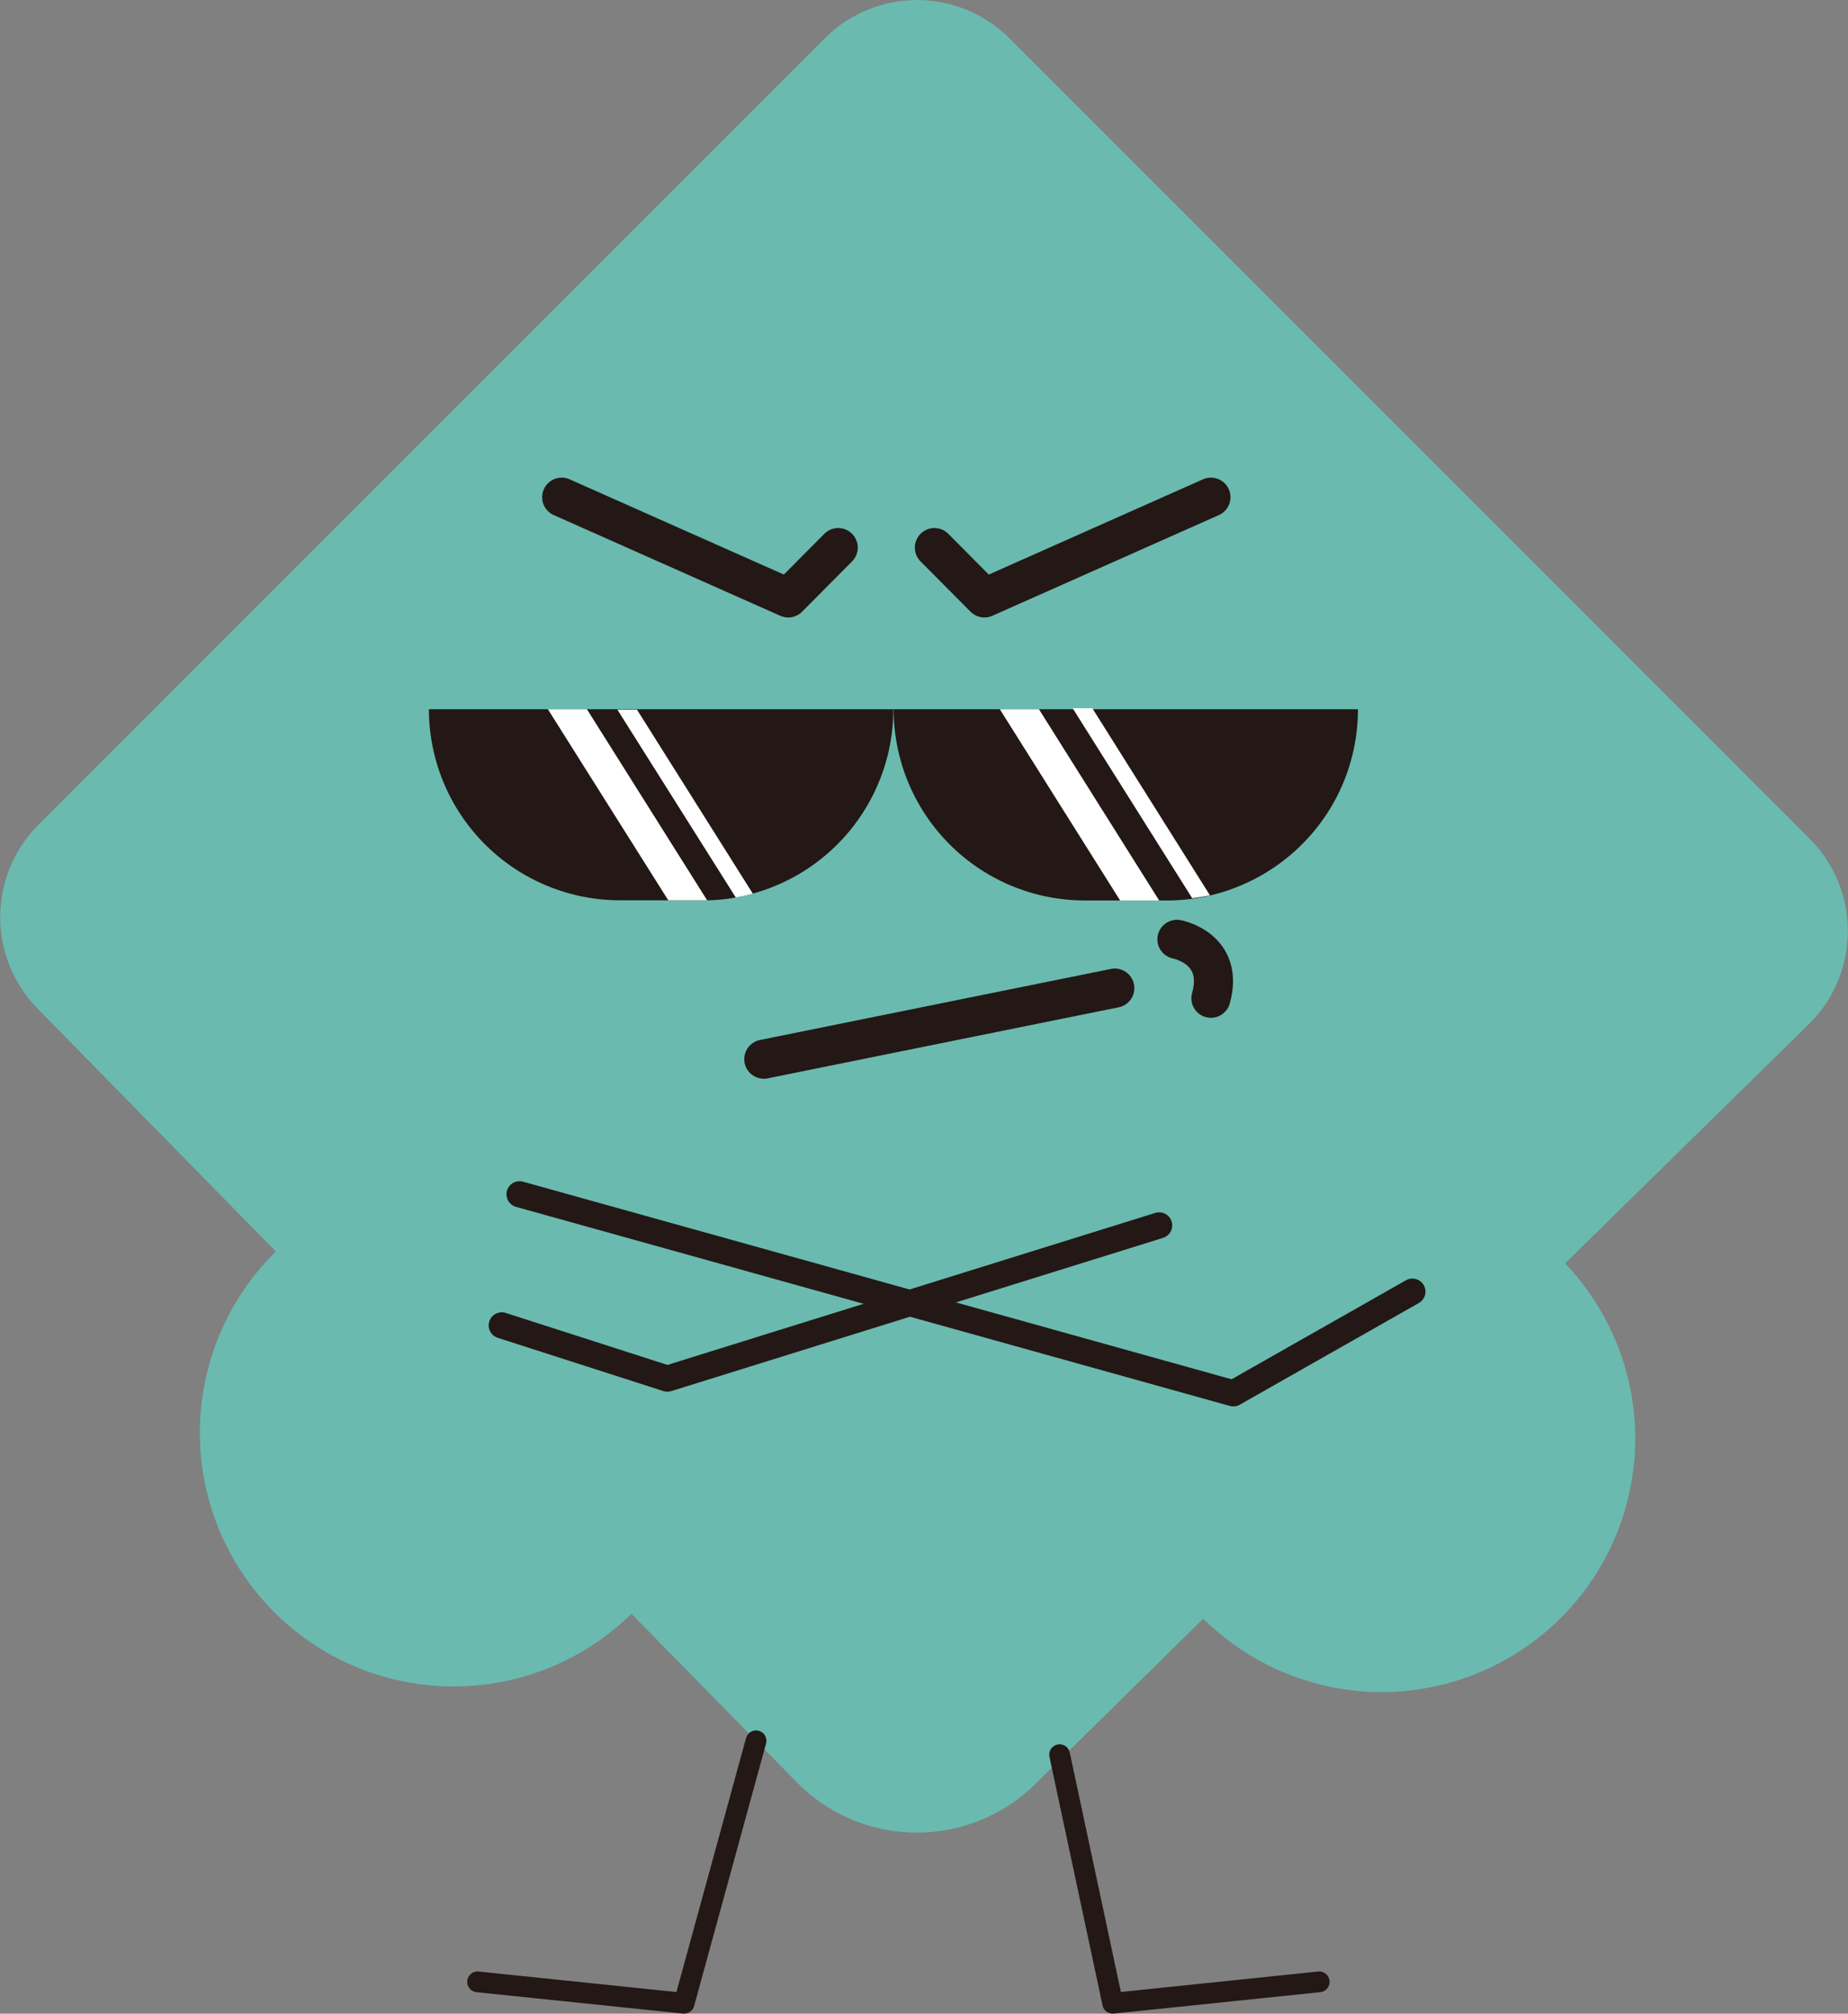 <svg xmlns="http://www.w3.org/2000/svg" viewBox="0 0 226.29 246.53"><rect x="0" y="0" width="226.29" height="246.53" fill="#808080" stroke="none"/><defs><style>.cls-1{fill:#67c2b5;opacity:0.87;}.cls-2,.cls-5,.cls-6{fill:none;stroke:#231815;stroke-linecap:round;stroke-linejoin:round;}.cls-2{stroke-width:3.2px;}.cls-3{fill:#231815;}.cls-4{fill:#fff;}.cls-5{stroke-width:4.79px;}.cls-6{stroke-width:2.54px;}</style></defs><g id="圖層_2" data-name="圖層 2"><g id="G"><path class="cls-1" d="M33.37,197.16a31.07,31.07,0,0,1,.41-43.94h0L4.58,123.46A16,16,0,0,1,4.68,101L101,4.68a16,16,0,0,1,22.6,0l98,98a16,16,0,0,1-.11,22.71l-29.84,29.28a31.05,31.05,0,0,1-44.31,43.5L126.68,218.5a20.63,20.63,0,0,1-29.09-.28L77.32,197.57A31.08,31.08,0,0,1,33.37,197.16Z"/><polyline class="cls-2" points="63.62 146.21 151.02 170.58 172.95 158.13"/><polyline class="cls-2" points="141.94 150.02 81.72 168.78 61.44 162.26"/><path class="cls-3" d="M109.39,86.83A23.42,23.42,0,0,1,92.18,109.4c-.69.2-1.38.35-2.08.48a22.56,22.56,0,0,1-3.51.34c-.21,0-.41,0-.62,0H76A23.42,23.42,0,0,1,52.52,86.83Z"/><path class="cls-3" d="M166.28,86.83a23.31,23.31,0,0,1-6.86,16.55,23.57,23.57,0,0,1-11.68,6.35c-.7.15-1.42.26-2.16.36a24.39,24.39,0,0,1-2.72.15h-10a23.42,23.42,0,0,1-23.43-23.41Z"/><path class="cls-4" d="M86.59,110.22c-.21,0-.41,0-.62,0H81.83L67.09,86.83h4.78Z"/><path class="cls-4" d="M92.18,109.4c-.69.2-1.38.35-2.08.48l-14.5-23H78Z"/><polygon class="cls-4" points="141.94 110.24 137.16 110.24 122.43 86.83 127.22 86.83 141.94 110.24"/><path class="cls-4" d="M148.16,109.61c-.71.14-1.43.26-2.17.36L131.35,86.71h2.41Z"/><polyline class="cls-5" points="68.78 60.87 96.52 73.2 102.64 67.04"/><polyline class="cls-5" points="148.28 60.87 120.54 73.2 114.42 67.04"/><line class="cls-5" x1="93.53" y1="129.67" x2="136.51" y2="120.97"/><path class="cls-5" d="M144.12,115s5.87,1.09,4.16,7.21"/><polyline class="cls-6" points="92.58 213.12 83.77 245.25 58.48 242.63"/><polyline class="cls-6" points="129.75 214.82 136.25 245.25 161.54 242.63"/></g></g></svg>